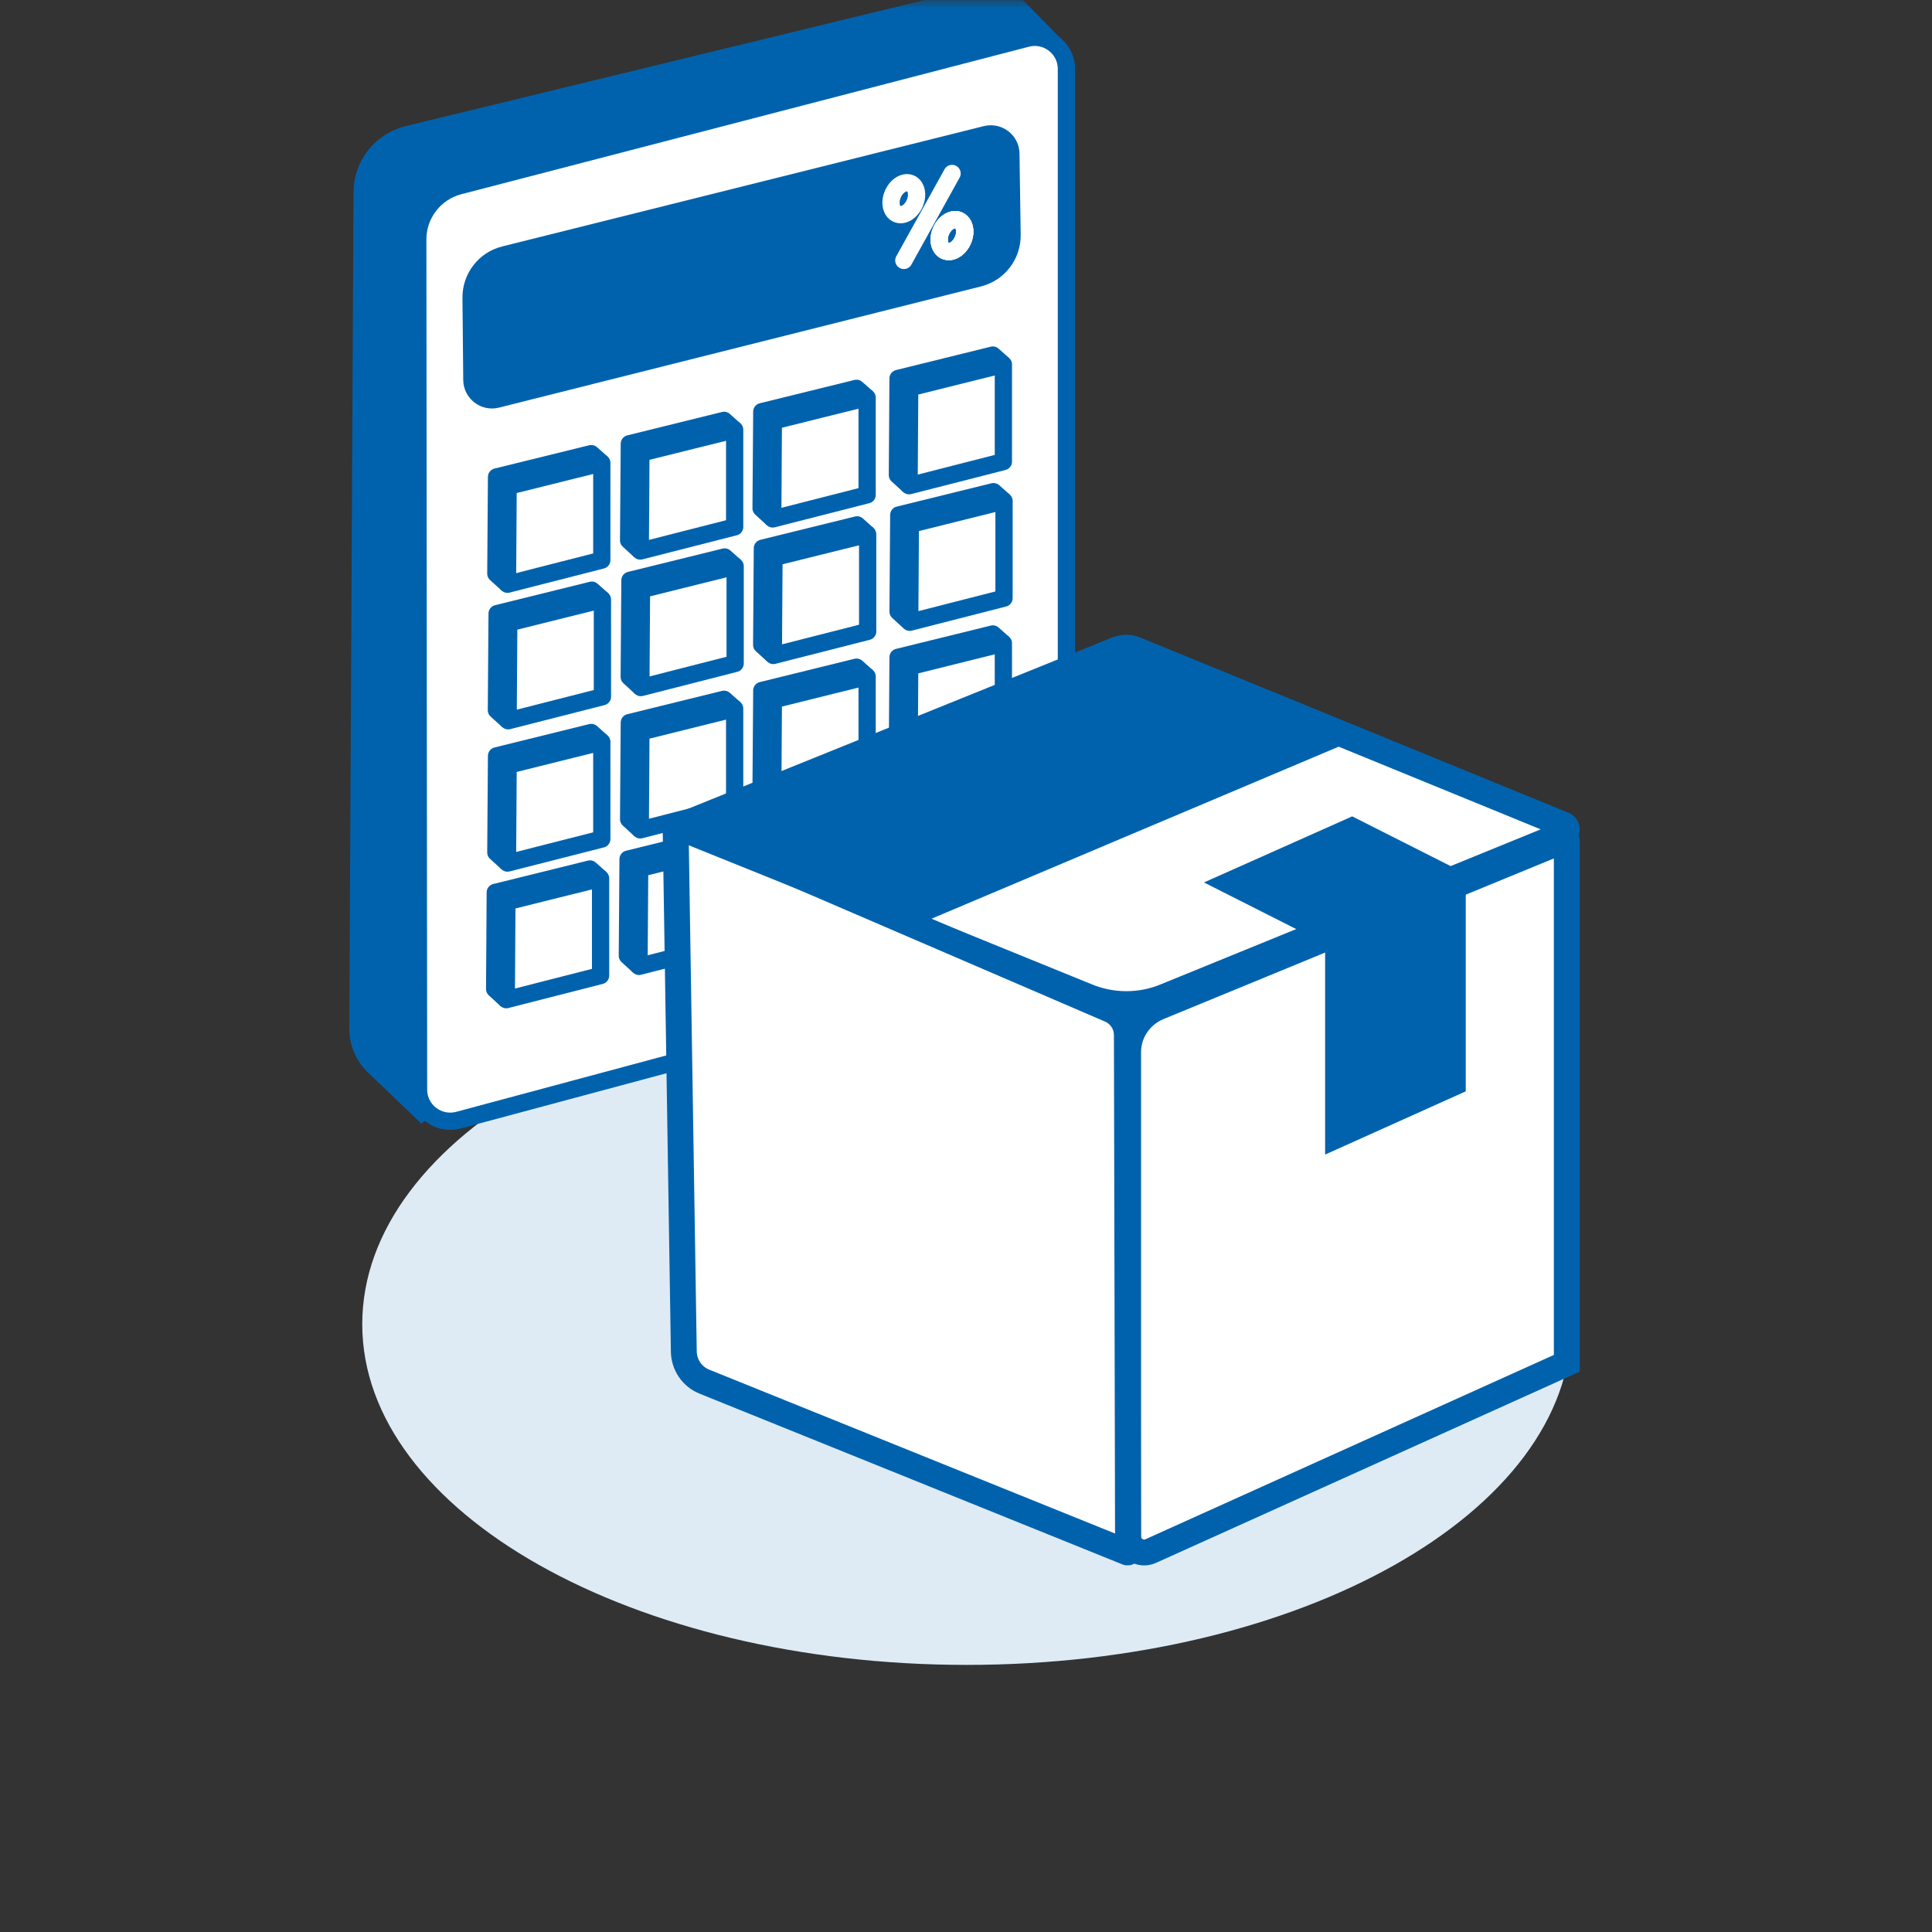 <svg width="112" height="112" viewBox="0 0 112 112" fill="none" xmlns="http://www.w3.org/2000/svg">
<rect x="0" y="0" width="112" height="112" fill="#333333" stroke="none"/>
<mask id="mask0_4535_11896" style="mask-type:alpha" maskUnits="userSpaceOnUse" x="0" y="0" width="112" height="112">
<rect width="112" height="112" fill="#D9D9D9"/>
</mask>
<g mask="url(#mask0_4535_11896)">
<path d="M56.047 96.516C75.404 96.516 91.095 87.673 91.095 76.764C91.095 65.855 75.404 57.012 56.047 57.012C36.691 57.012 21 65.855 21 76.764C21 87.673 36.691 96.516 56.047 96.516Z" fill="#DEEBF5"/>
<path d="M24.955 64.602L21.848 61.632C21.302 61.11 20.995 60.386 21 59.63L21.243 11.142C21.252 9.666 22.26 8.387 23.695 8.039L56.463 0.079C57.32 -0.132 58.227 0.088 58.901 0.661L61.367 3.189" fill="#0062AD"/>
<path d="M24.955 64.602L21.848 61.632C21.302 61.11 20.995 60.386 21 59.63L21.243 11.142C21.252 9.666 22.26 8.387 23.695 8.039L56.463 0.079C57.32 -0.132 58.227 0.088 58.901 0.661L61.367 3.189" stroke="#0062AD" stroke-width="1.5" stroke-miterlimit="10"/>
<path d="M24.263 63.168L24.218 13.883C24.218 12.421 25.203 11.142 26.619 10.775L59.525 2.223C60.684 1.921 61.821 2.796 61.821 3.997V53.012C61.821 54.465 60.844 55.734 59.447 56.11L26.578 64.937C25.409 65.248 24.263 64.373 24.263 63.168Z" fill="white" stroke="#0062AD" stroke-miterlimit="10"/>
<path d="M27.605 22.022L27.559 17.26C27.55 16.201 28.265 15.271 29.296 15.014L57.215 8.039C57.788 7.897 58.347 8.323 58.352 8.914L58.421 13.621C58.434 14.684 57.719 15.619 56.688 15.876L28.746 22.902C28.169 23.048 27.609 22.613 27.605 22.022Z" fill="#0062AD" stroke="#0062AD" stroke-width="1.5" stroke-miterlimit="10"/>
<path d="M55.815 13.938C56.032 13.451 55.927 12.93 55.581 12.775C55.234 12.621 54.777 12.891 54.559 13.378C54.341 13.866 54.446 14.387 54.793 14.541C55.139 14.696 55.597 14.426 55.815 13.938Z" stroke="white" stroke-miterlimit="10"/>
<path d="M55.815 13.938C56.032 13.451 55.927 12.93 55.581 12.775C55.234 12.621 54.777 12.891 54.559 13.378C54.341 13.866 54.446 14.387 54.793 14.541C55.139 14.696 55.597 14.426 55.815 13.938Z" stroke="white" stroke-miterlimit="10"/>
<path d="M55.815 13.938C56.032 13.451 55.927 12.93 55.581 12.775C55.234 12.621 54.777 12.891 54.559 13.378C54.341 13.866 54.446 14.387 54.793 14.541C55.139 14.696 55.597 14.426 55.815 13.938Z" stroke="white" stroke-miterlimit="10"/>
<path d="M53.022 11.798C53.24 11.311 53.135 10.79 52.788 10.635C52.442 10.48 51.984 10.751 51.767 11.238C51.549 11.726 51.654 12.247 52.001 12.401C52.347 12.556 52.805 12.286 53.022 11.798Z" stroke="white" stroke-miterlimit="10"/>
<path d="M52.397 15.097L55.192 10.056" stroke="white" stroke-miterlimit="10" stroke-linecap="round"/>
<path d="M52.7 28.158L52.736 22.48L58.167 21.128V26.76L52.7 28.158Z" fill="white" stroke="#0062AD" stroke-miterlimit="10" stroke-linejoin="round"/>
<path d="M52.698 28.158L52.024 27.54L52.061 21.939L57.556 20.583L58.166 21.128" stroke="#0062AD" stroke-miterlimit="10" stroke-linejoin="round"/>
<path d="M52.699 22.05H52.273V22.444H52.699V22.05Z" fill="#0062AD"/>
<path d="M44.796 30.083L44.832 24.405L50.268 23.053V28.686L44.796 30.083Z" fill="white" stroke="#0062AD" stroke-miterlimit="10" stroke-linejoin="round"/>
<path d="M44.794 30.083L44.121 29.465L44.162 23.864L49.653 22.512L50.267 23.053" stroke="#0062AD" stroke-miterlimit="10" stroke-linejoin="round"/>
<path d="M44.795 23.974H44.369V24.368H44.795V23.974Z" fill="#0062AD"/>
<path d="M37.117 31.944L37.154 26.265L42.589 24.914V30.546L37.117 31.944Z" fill="white" stroke="#0062AD" stroke-miterlimit="10" stroke-linejoin="round"/>
<path d="M37.116 31.944L36.442 31.325L36.483 25.725L41.974 24.369L42.588 24.914" stroke="#0062AD" stroke-miterlimit="10" stroke-linejoin="round"/>
<path d="M37.116 25.835H36.69V26.229H37.116V25.835Z" fill="#0062AD"/>
<path d="M29.419 33.869L29.456 28.19L34.887 26.838V32.471L29.419 33.869Z" fill="white" stroke="#0062AD" stroke-miterlimit="10" stroke-linejoin="round"/>
<path d="M29.418 33.868L28.744 33.254L28.785 27.649L34.276 26.297L34.885 26.838" stroke="#0062AD" stroke-miterlimit="10" stroke-linejoin="round"/>
<path d="M29.418 27.76H28.992V28.154H29.418V27.76Z" fill="#0062AD"/>
<path d="M52.737 36.073L52.773 30.395L58.204 29.043V34.675L52.737 36.073Z" fill="white" stroke="#0062AD" stroke-miterlimit="10" stroke-linejoin="round"/>
<path d="M52.735 36.073L52.062 35.455L52.103 29.854L57.593 28.502L58.203 29.043" stroke="#0062AD" stroke-miterlimit="10" stroke-linejoin="round"/>
<path d="M52.736 29.964H52.31V30.358H52.736V29.964Z" fill="#0062AD"/>
<path d="M44.831 37.998L44.868 32.32L50.299 30.973V36.605L44.831 37.998Z" fill="white" stroke="#0062AD" stroke-miterlimit="10" stroke-linejoin="round"/>
<path d="M44.83 37.998L44.156 37.384L44.197 31.779L49.688 30.427L50.297 30.973" stroke="#0062AD" stroke-miterlimit="10" stroke-linejoin="round"/>
<path d="M44.831 31.89H44.404V32.284H44.831V31.89Z" fill="#0062AD"/>
<path d="M37.151 39.859L37.188 34.18L42.618 32.828V38.461L37.151 39.859Z" fill="white" stroke="#0062AD" stroke-miterlimit="10" stroke-linejoin="round"/>
<path d="M37.151 39.859L36.477 39.24L36.519 33.64L42.009 32.288L42.619 32.828" stroke="#0062AD" stroke-miterlimit="10" stroke-linejoin="round"/>
<path d="M37.15 33.75H36.724V34.144H37.15V33.75Z" fill="#0062AD"/>
<path d="M29.456 41.784L29.492 36.11L34.923 34.758V40.39L29.456 41.784Z" fill="white" stroke="#0062AD" stroke-miterlimit="10" stroke-linejoin="round"/>
<path d="M29.456 41.784L28.777 41.17L28.819 35.569L34.309 34.213L34.923 34.758" stroke="#0062AD" stroke-miterlimit="10" stroke-linejoin="round"/>
<path d="M29.457 35.679H29.031V36.073H29.457V35.679Z" fill="#0062AD"/>
<path d="M52.7 44.322L52.736 38.644L58.167 37.292V42.925L52.7 44.322Z" fill="white" stroke="#0062AD" stroke-miterlimit="10" stroke-linejoin="round"/>
<path d="M52.698 44.322L52.024 43.704L52.061 38.103L57.556 36.751L58.166 37.292" stroke="#0062AD" stroke-miterlimit="10" stroke-linejoin="round"/>
<path d="M52.699 38.213H52.273V38.608H52.699V38.213Z" fill="#0062AD"/>
<path d="M44.796 46.247L44.832 40.569L50.268 39.221V44.854L44.796 46.247Z" fill="white" stroke="#0062AD" stroke-miterlimit="10" stroke-linejoin="round"/>
<path d="M44.794 46.247L44.121 45.633L44.162 40.028L49.653 38.676L50.267 39.221" stroke="#0062AD" stroke-miterlimit="10" stroke-linejoin="round"/>
<path d="M44.795 40.138H44.369V40.532H44.795V40.138Z" fill="#0062AD"/>
<path d="M37.117 48.108L37.154 42.429L42.589 41.078V46.71L37.117 48.108Z" fill="white" stroke="#0062AD" stroke-miterlimit="10" stroke-linejoin="round"/>
<path d="M37.116 48.108L36.442 47.489L36.483 41.889L41.974 40.537L42.588 41.077" stroke="#0062AD" stroke-miterlimit="10" stroke-linejoin="round"/>
<path d="M37.116 41.999H36.69V42.393H37.116V41.999Z" fill="#0062AD"/>
<path d="M29.419 50.033L29.456 44.359L34.887 43.007V48.639L29.419 50.033Z" fill="white" stroke="#0062AD" stroke-miterlimit="10" stroke-linejoin="round"/>
<path d="M29.418 50.033L28.744 49.419L28.785 43.818L34.276 42.462L34.885 43.007" stroke="#0062AD" stroke-miterlimit="10" stroke-linejoin="round"/>
<path d="M29.418 43.929H28.992V44.323H29.418V43.929Z" fill="#0062AD"/>
<path d="M52.627 52.237L52.663 46.559L58.099 45.207V50.839L52.627 52.237Z" fill="white" stroke="#0062AD" stroke-miterlimit="10" stroke-linejoin="round"/>
<path d="M52.625 52.237L51.951 51.618L51.993 46.018L57.483 44.666L58.097 45.207" stroke="#0062AD" stroke-miterlimit="10" stroke-linejoin="round"/>
<path d="M52.626 46.128H52.2V46.522H52.626V46.128Z" fill="#0062AD"/>
<path d="M44.727 54.167L44.764 48.488L50.194 47.136V52.769L44.727 54.167Z" fill="white" stroke="#0062AD" stroke-miterlimit="10" stroke-linejoin="round"/>
<path d="M44.725 54.167L44.052 53.548L44.093 47.948L49.583 46.591L50.193 47.136" stroke="#0062AD" stroke-miterlimit="10" stroke-linejoin="round"/>
<path d="M44.726 48.058H44.3V48.452H44.726V48.058Z" fill="#0062AD"/>
<path d="M37.044 56.023L37.081 50.345L42.512 48.993V54.625L37.044 56.023Z" fill="white" stroke="#0062AD" stroke-miterlimit="10" stroke-linejoin="round"/>
<path d="M37.043 56.023L36.369 55.404L36.41 49.804L41.901 48.452L42.51 48.993" stroke="#0062AD" stroke-miterlimit="10" stroke-linejoin="round"/>
<path d="M37.043 49.913H36.617V50.308H37.043V49.913Z" fill="#0062AD"/>
<path d="M29.349 57.952L29.385 52.273L34.816 50.921V56.554L29.349 57.952Z" fill="white" stroke="#0062AD" stroke-miterlimit="10" stroke-linejoin="round"/>
<path d="M29.349 57.952L28.675 57.333L28.712 51.733L34.202 50.376L34.816 50.921" stroke="#0062AD" stroke-miterlimit="10" stroke-linejoin="round"/>
<path d="M29.348 51.843H28.922V52.237H29.348V51.843Z" fill="#0062AD"/>
<path d="M65.397 89.064V61.005C65.397 59.857 66.089 58.831 67.16 58.385L90.748 48.677C90.788 48.663 90.829 48.69 90.829 48.731V79.018V79.031L66.713 89.915C66.103 90.198 65.397 89.739 65.397 89.064Z" fill="white" stroke="#0062AD" stroke-width="1.5" stroke-miterlimit="10"/>
<path d="M62.95 57.733L39.201 48.065C39.16 48.052 39.16 47.998 39.201 47.972L64.765 37.647C65.107 37.513 65.475 37.513 65.803 37.647L90.644 47.811C90.89 47.904 90.89 48.253 90.644 48.347L67.632 57.733C66.13 58.376 64.438 58.363 62.95 57.733Z" fill="white" stroke="#0062AD" stroke-width="1.5" stroke-miterlimit="10"/>
<path d="M39.668 47.905C39.426 47.809 39.17 47.988 39.17 48.249L39.641 78.318C39.641 79.102 40.113 79.804 40.827 80.093L65.352 89.996C65.379 90.01 65.406 89.983 65.393 89.969L65.325 60.01C65.325 59.363 64.948 58.799 64.368 58.538L39.668 47.905Z" fill="white" stroke="#0062AD" stroke-width="1.5" stroke-miterlimit="10"/>
<path d="M77.319 54.063V66.158L84.471 62.943V51.057L77.319 54.063Z" fill="#0062AD" stroke="#0062AD" stroke-miterlimit="10"/>
<path d="M77 54.237L70.959 51.185L78.375 47.879L84.469 50.958L77 54.237Z" fill="#0062AD" stroke="#0062AD" stroke-miterlimit="10"/>
<path d="M52.282 53.442L78.111 42.529L66.266 37.761C65.651 37.48 64.955 37.48 64.34 37.734L40.117 48.072C39.912 48.166 39.912 48.46 40.117 48.54L52.282 53.442Z" fill="#0062AD" stroke="#0062AD" stroke-miterlimit="10"/>
</g>
</svg>
